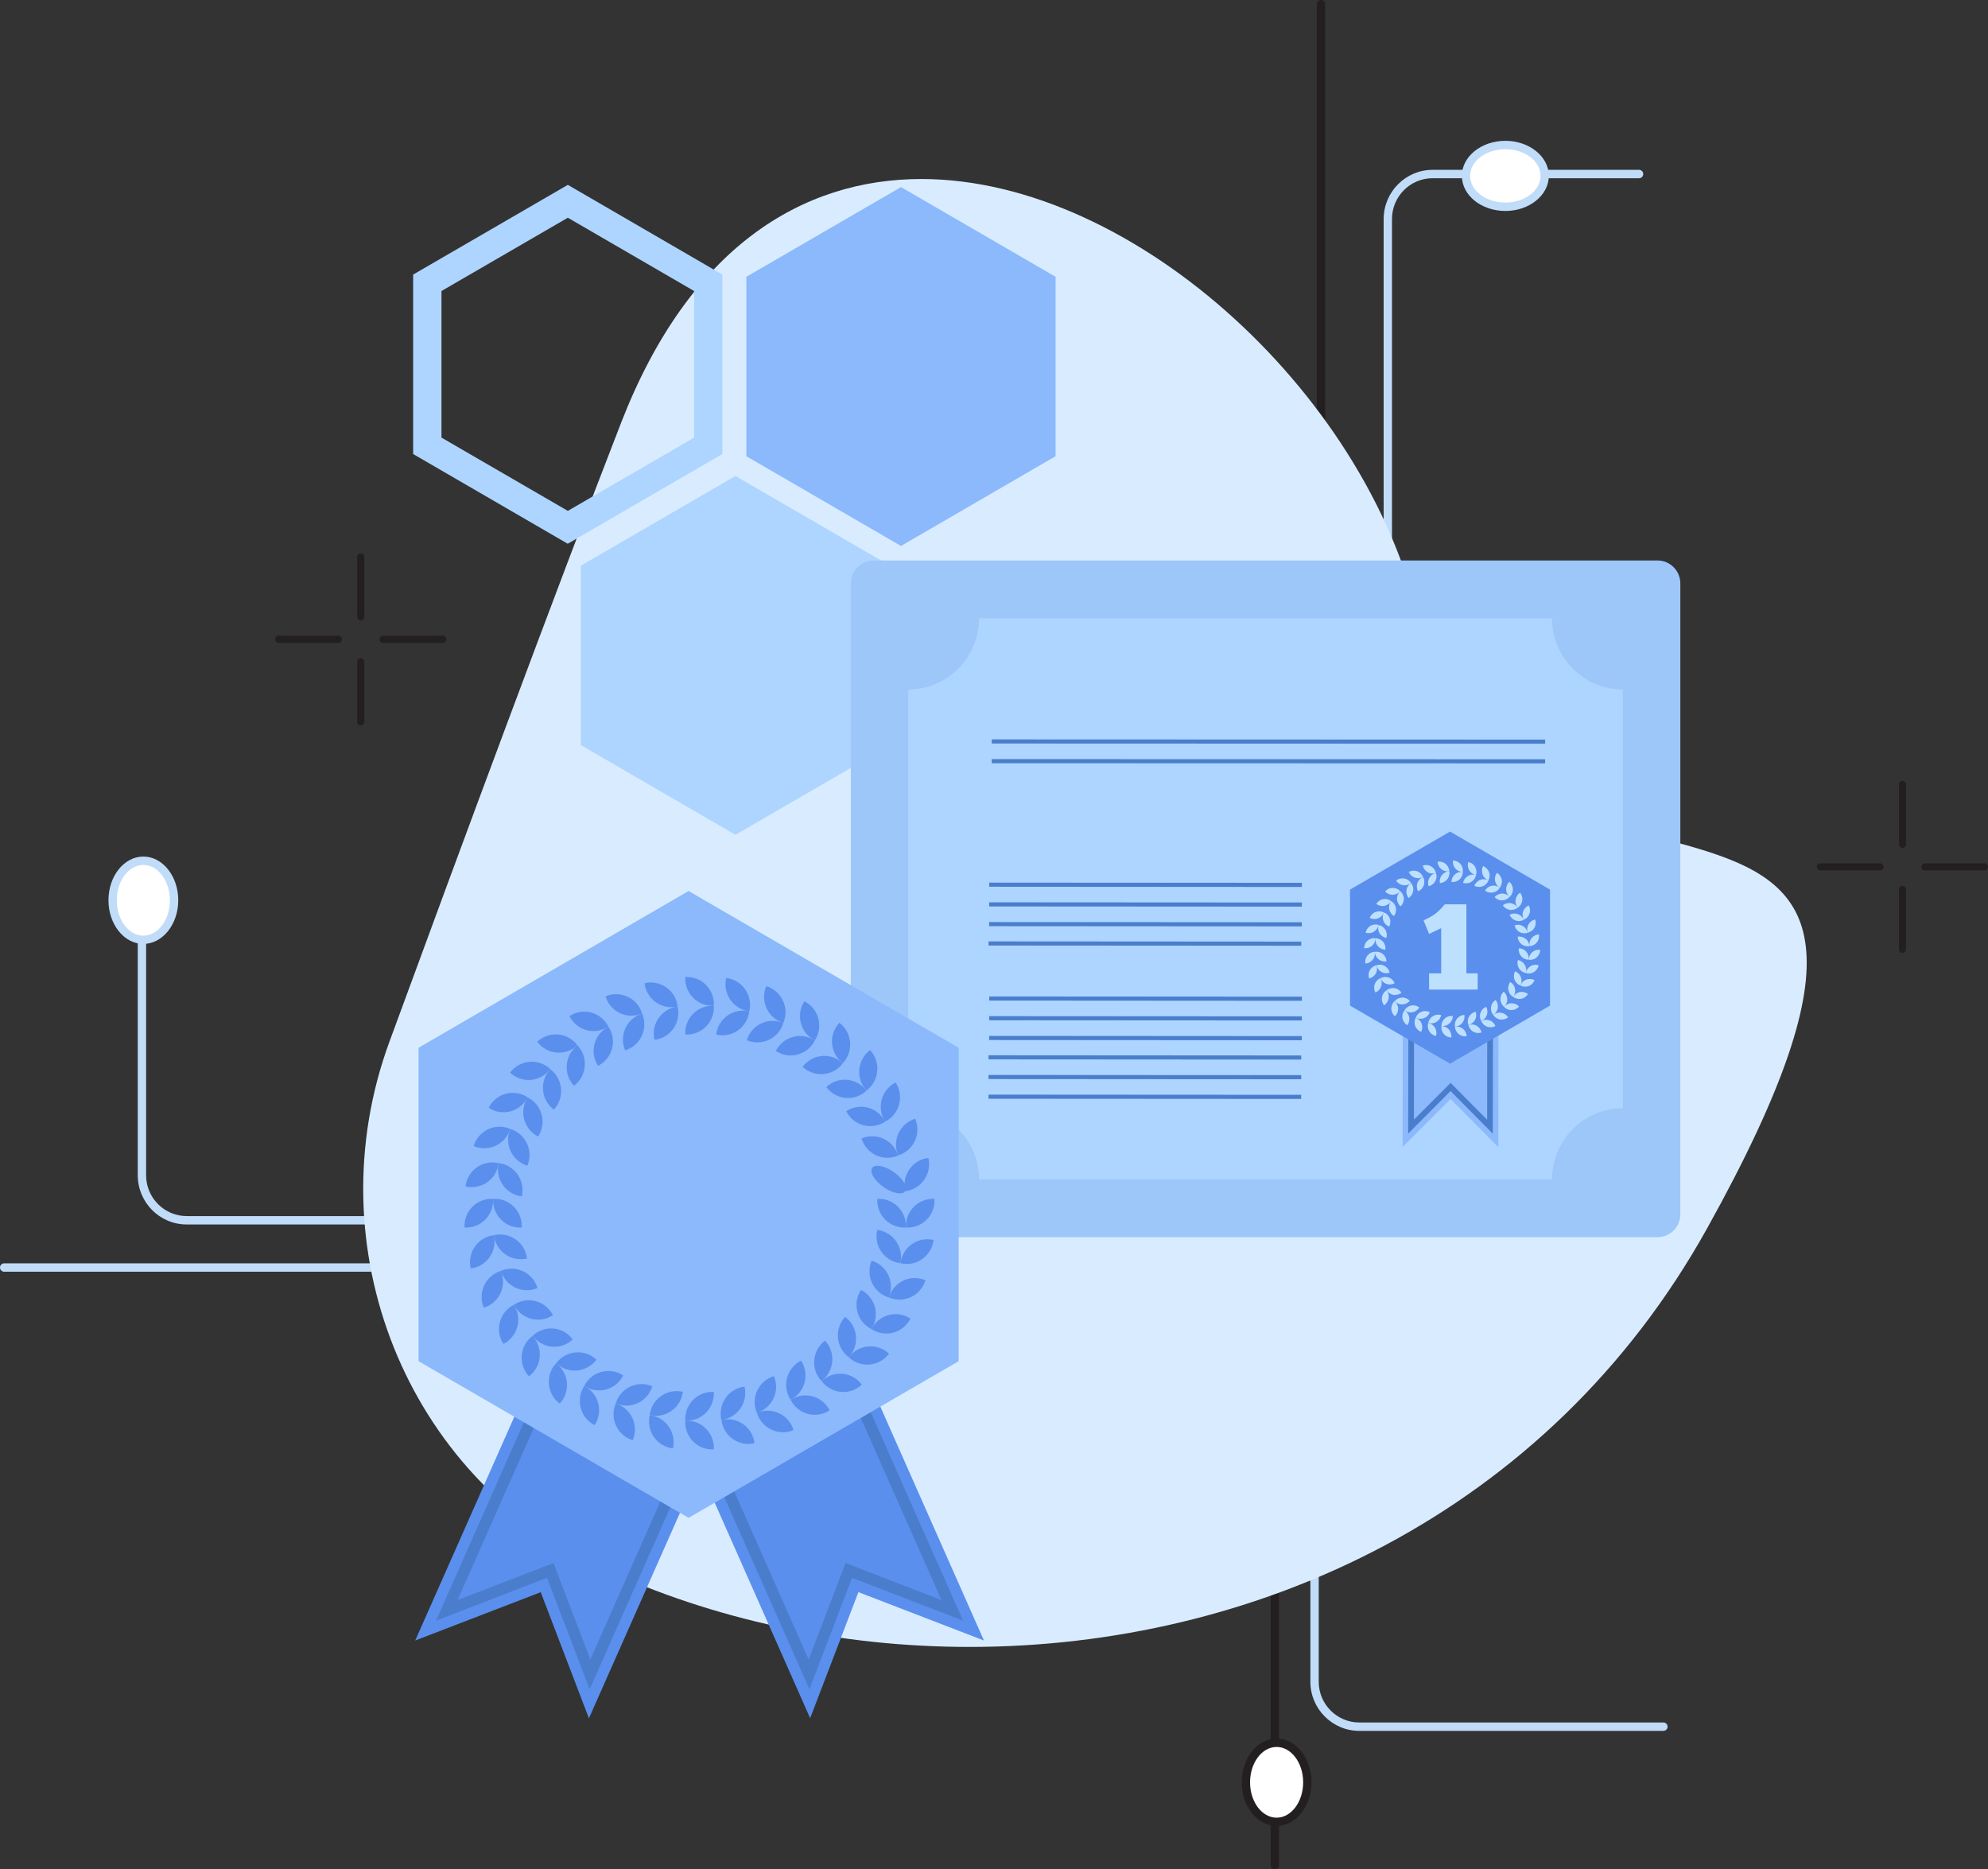 <svg width="117" height="110" viewBox="0 0 117 110" fill="none" xmlns="http://www.w3.org/2000/svg">
<rect x="0" y="0" width="117" height="110" fill="#333333" stroke="none"/>
<g clip-path="url(#clip0)">
<path d="M23.148 72.053H10.987C9.399 72.053 8.108 70.756 8.108 69.16V51.173C8.108 51.039 8.216 50.926 8.353 50.926C8.491 50.926 8.599 51.035 8.599 51.173V69.16C8.599 70.483 9.67 71.559 10.987 71.559H23.148C23.282 71.559 23.394 71.668 23.394 71.806C23.394 71.945 23.282 72.053 23.148 72.053Z" fill="#C0DCF9"/>
<path d="M23.432 74.834H0.246C0.112 74.834 0 74.725 0 74.587C0 74.448 0.108 74.34 0.246 74.34H23.436C23.569 74.34 23.682 74.448 23.682 74.587C23.682 74.725 23.569 74.834 23.432 74.834Z" fill="#C0DCF9"/>
<path d="M8.437 55.297C9.436 55.297 10.245 54.257 10.245 52.974C10.245 51.69 9.436 50.65 8.437 50.65C7.438 50.65 6.629 51.69 6.629 52.974C6.629 54.257 7.438 55.297 8.437 55.297Z" fill="white"/>
<path d="M8.437 55.544C7.304 55.544 6.383 54.393 6.383 52.974C6.383 51.554 7.304 50.403 8.437 50.403C9.57 50.403 10.491 51.554 10.491 52.974C10.491 54.393 9.566 55.544 8.437 55.544ZM8.437 50.897C7.574 50.897 6.874 51.831 6.874 52.978C6.874 54.125 7.574 55.059 8.437 55.059C9.299 55.059 9.999 54.125 9.999 52.978C9.999 51.831 9.299 50.897 8.437 50.897Z" fill="#C0DCF9"/>
<path d="M75.028 110C74.895 110 74.782 109.891 74.782 109.753V92.599C74.782 92.465 74.891 92.352 75.028 92.352C75.165 92.352 75.274 92.461 75.274 92.599V109.753C75.27 109.891 75.161 110 75.028 110Z" fill="#231F20"/>
<path d="M97.897 101.852H79.998C78.411 101.852 77.119 100.554 77.119 98.959V92.599C77.119 92.465 77.228 92.352 77.365 92.352C77.503 92.352 77.611 92.461 77.611 92.599V98.959C77.611 100.282 78.682 101.358 79.998 101.358H97.897C98.03 101.358 98.143 101.467 98.143 101.605C98.143 101.743 98.03 101.852 97.897 101.852Z" fill="#C0DCF9"/>
<path d="M75.132 107.199C76.131 107.199 76.94 106.159 76.94 104.875C76.94 103.592 76.131 102.551 75.132 102.551C74.133 102.551 73.324 103.592 73.324 104.875C73.324 106.159 74.133 107.199 75.132 107.199Z" fill="white"/>
<path d="M75.132 107.446C73.999 107.446 73.078 106.295 73.078 104.875C73.078 103.456 73.999 102.304 75.132 102.304C76.265 102.304 77.186 103.456 77.186 104.875C77.186 106.295 76.265 107.446 75.132 107.446ZM75.132 102.798C74.27 102.798 73.57 103.732 73.57 104.879C73.57 106.027 74.27 106.96 75.132 106.96C75.995 106.96 76.695 106.027 76.695 104.879C76.695 103.732 75.995 102.798 75.132 102.798Z" fill="#231F20"/>
<path d="M77.744 33.362C77.611 33.362 77.499 33.253 77.499 33.115V0.247C77.499 0.113 77.607 0 77.744 0C77.882 0 77.99 0.109 77.99 0.247V33.119C77.99 33.253 77.878 33.362 77.744 33.362Z" fill="#231F20"/>
<path d="M84.311 9.994H96.464C96.597 9.994 96.71 10.103 96.71 10.241C96.71 10.38 96.601 10.488 96.464 10.488H84.311C82.994 10.488 81.923 11.564 81.923 12.887V35.254C81.923 35.388 81.815 35.501 81.677 35.501C81.54 35.501 81.432 35.392 81.432 35.254V12.887C81.436 11.292 82.727 9.994 84.311 9.994Z" fill="#C0DCF9"/>
<path d="M54.225 10.534C47.18 10.534 40.564 14.583 36.568 24.841C32.664 34.877 27.044 50.059 22.915 61.31C18.507 73.318 23.844 86.888 35.406 92.26C41.989 95.316 49.467 96.912 57.063 96.912C73.791 96.912 91.069 89.174 100.468 72.284C119.037 38.914 87.944 58.345 83.648 37.163C80.89 23.564 66.866 10.534 54.225 10.534Z" fill="#D9ECFF"/>
<path d="M88.594 12.163C89.871 12.163 90.906 11.35 90.906 10.346C90.906 9.342 89.871 8.529 88.594 8.529C87.317 8.529 86.281 9.342 86.281 10.346C86.281 11.35 87.317 12.163 88.594 12.163Z" fill="white"/>
<path d="M88.594 8.286C90.006 8.286 91.152 9.211 91.152 10.35C91.152 11.489 90.006 12.414 88.594 12.414C87.181 12.414 86.036 11.489 86.036 10.35C86.036 9.211 87.181 8.286 88.594 8.286ZM88.594 11.92C89.735 11.92 90.665 11.217 90.665 10.35C90.665 9.483 89.735 8.78 88.594 8.78C87.452 8.78 86.523 9.483 86.523 10.35C86.523 11.217 87.452 11.92 88.594 11.92Z" fill="#C0DCF9"/>
<path d="M34.185 33.286V43.846L43.284 49.126L52.384 43.846V33.286L43.284 28.007L34.185 33.286Z" fill="#AED5FF"/>
<path d="M33.419 12.812L40.851 17.125V25.75L33.419 30.062L25.982 25.75V17.125L33.419 12.812ZM33.419 10.878L24.315 16.157V26.717L33.414 31.997L42.514 26.717V16.157L33.419 10.878Z" fill="#AED5FF"/>
<path d="M43.926 16.287V26.847L53.025 32.127L62.125 26.847V16.287L53.025 11.008L43.926 16.287Z" fill="#8BB9FC"/>
<path d="M26.061 37.829H22.548C22.432 37.829 22.34 37.737 22.34 37.62C22.34 37.503 22.432 37.41 22.548 37.41H26.061C26.177 37.41 26.269 37.503 26.269 37.62C26.269 37.737 26.173 37.829 26.061 37.829Z" fill="#231F20"/>
<path d="M19.915 37.829H16.403C16.286 37.829 16.195 37.737 16.195 37.62C16.195 37.503 16.286 37.41 16.403 37.41H19.915C20.032 37.41 20.123 37.503 20.123 37.62C20.123 37.737 20.032 37.829 19.915 37.829Z" fill="#231F20"/>
<path d="M21.232 36.506C21.115 36.506 21.023 36.414 21.023 36.297V32.771C21.023 32.654 21.115 32.562 21.232 32.562C21.348 32.562 21.44 32.654 21.44 32.771V36.297C21.44 36.414 21.348 36.506 21.232 36.506Z" fill="#231F20"/>
<path d="M21.232 42.682C21.115 42.682 21.023 42.59 21.023 42.473V38.943C21.023 38.826 21.115 38.734 21.232 38.734C21.348 38.734 21.44 38.826 21.44 38.943V42.473C21.44 42.586 21.348 42.682 21.232 42.682Z" fill="#231F20"/>
<path d="M116.792 51.219H113.28C113.163 51.219 113.071 51.127 113.071 51.01C113.071 50.892 113.163 50.8 113.28 50.8H116.792C116.909 50.8 117 50.892 117 51.01C117 51.127 116.909 51.219 116.792 51.219Z" fill="#231F20"/>
<path d="M110.651 51.219H107.138C107.022 51.219 106.93 51.127 106.93 51.01C106.93 50.892 107.022 50.8 107.138 50.8H110.651C110.767 50.8 110.859 50.892 110.859 51.01C110.859 51.127 110.763 51.219 110.651 51.219Z" fill="#231F20"/>
<path d="M111.967 49.896C111.85 49.896 111.759 49.804 111.759 49.687V46.157C111.759 46.04 111.85 45.948 111.967 45.948C112.084 45.948 112.175 46.04 112.175 46.157V49.687C112.175 49.804 112.08 49.896 111.967 49.896Z" fill="#231F20"/>
<path d="M111.967 56.072C111.85 56.072 111.759 55.98 111.759 55.862V52.333C111.759 52.216 111.85 52.123 111.967 52.123C112.084 52.123 112.175 52.216 112.175 52.333V55.862C112.175 55.975 112.08 56.072 111.967 56.072Z" fill="#231F20"/>
<path d="M51.417 72.803C50.676 72.803 50.072 72.2 50.072 71.451V34.333C50.072 33.588 50.672 32.981 51.417 32.981H86.148H97.547C98.289 32.981 98.893 33.584 98.893 34.333V71.451C98.893 72.196 98.293 72.803 97.547 72.803H51.417Z" fill="#9DC7F9"/>
<path d="M91.339 69.403H57.621C57.621 67.092 55.754 65.216 53.455 65.216V40.572C55.754 40.572 57.621 38.696 57.621 36.385H91.339C91.339 38.696 93.206 40.572 95.506 40.572V65.212C93.206 65.216 91.339 67.092 91.339 69.403Z" fill="#AED5FF"/>
<path d="M82.565 54.598L82.548 67.49L85.369 64.668L88.181 67.502L88.198 54.606L82.565 54.598Z" fill="#8BB9FC"/>
<path d="M87.869 58.211L87.856 66.711L85.369 64.203L82.877 66.703L82.89 58.203H83.223L83.215 65.882L85.373 63.721L87.523 65.89L87.531 58.207L87.869 58.211Z" fill="#4A7ECC"/>
<path d="M79.453 52.346V59.174L85.34 62.591L91.223 59.174V52.346L85.34 48.933L79.453 52.346Z" fill="#5A8FED"/>
<path d="M87.869 52.517C88.044 52.484 88.181 52.379 88.269 52.237C88.14 52.136 87.969 52.09 87.794 52.124C87.619 52.157 87.481 52.262 87.394 52.404C87.523 52.505 87.694 52.551 87.869 52.517Z" fill="#BDE0FF"/>
<path d="M87.99 51.835C88.023 52.011 88.127 52.149 88.269 52.237C88.369 52.107 88.415 51.935 88.381 51.759C88.348 51.584 88.244 51.445 88.102 51.357C88.002 51.487 87.956 51.659 87.99 51.835Z" fill="#BDE0FF"/>
<path d="M82.544 59.928C82.511 59.752 82.557 59.585 82.657 59.451C82.798 59.535 82.903 59.677 82.936 59.853C82.969 60.029 82.923 60.196 82.823 60.33C82.686 60.246 82.578 60.104 82.544 59.928Z" fill="#BDE0FF"/>
<path d="M83.132 59.564C82.957 59.597 82.79 59.551 82.657 59.451C82.74 59.308 82.882 59.204 83.057 59.17C83.232 59.137 83.398 59.183 83.532 59.283C83.448 59.422 83.307 59.53 83.132 59.564Z" fill="#BDE0FF"/>
<path d="M88.406 52.982C88.581 52.978 88.74 52.898 88.848 52.773C88.735 52.651 88.577 52.576 88.402 52.58C88.227 52.584 88.069 52.664 87.96 52.789C88.069 52.911 88.227 52.986 88.406 52.982Z" fill="#BDE0FF"/>
<path d="M88.639 52.333C88.644 52.509 88.723 52.668 88.848 52.777C88.969 52.664 89.043 52.505 89.039 52.329C89.035 52.153 88.956 51.994 88.831 51.885C88.714 51.994 88.639 52.153 88.639 52.333Z" fill="#BDE0FF"/>
<path d="M81.886 59.359C81.882 59.183 81.957 59.02 82.077 58.911C82.202 59.02 82.281 59.175 82.286 59.355C82.29 59.53 82.215 59.694 82.094 59.803C81.969 59.694 81.89 59.539 81.886 59.359Z" fill="#BDE0FF"/>
<path d="M82.527 59.103C82.352 59.108 82.19 59.032 82.082 58.911C82.19 58.785 82.344 58.706 82.523 58.701C82.698 58.697 82.861 58.773 82.969 58.894C82.861 59.02 82.702 59.099 82.527 59.103Z" fill="#BDE0FF"/>
<path d="M88.852 53.539C89.027 53.568 89.194 53.514 89.323 53.413C89.235 53.275 89.089 53.175 88.914 53.145C88.739 53.116 88.573 53.17 88.444 53.271C88.535 53.409 88.677 53.509 88.852 53.539Z" fill="#BDE0FF"/>
<path d="M89.198 52.94C89.169 53.116 89.223 53.283 89.323 53.413C89.46 53.325 89.56 53.179 89.589 53.003C89.619 52.827 89.564 52.66 89.464 52.53C89.327 52.618 89.227 52.764 89.198 52.94Z" fill="#BDE0FF"/>
<path d="M81.332 58.685C81.361 58.509 81.461 58.362 81.599 58.274C81.703 58.4 81.753 58.572 81.724 58.747C81.694 58.923 81.594 59.07 81.457 59.158C81.357 59.028 81.307 58.86 81.332 58.685Z" fill="#BDE0FF"/>
<path d="M82.011 58.542C81.836 58.513 81.69 58.412 81.603 58.274C81.728 58.17 81.898 58.119 82.073 58.149C82.248 58.178 82.394 58.278 82.482 58.417C82.353 58.517 82.182 58.567 82.011 58.542Z" fill="#BDE0FF"/>
<path d="M89.198 54.167C89.364 54.225 89.539 54.205 89.681 54.125C89.618 53.974 89.493 53.849 89.327 53.79C89.16 53.731 88.985 53.752 88.844 53.832C88.906 53.983 89.031 54.108 89.198 54.167Z" fill="#BDE0FF"/>
<path d="M89.639 53.635C89.581 53.803 89.602 53.978 89.681 54.121C89.831 54.058 89.956 53.932 90.014 53.765C90.073 53.597 90.052 53.422 89.973 53.279C89.823 53.342 89.698 53.468 89.639 53.635Z" fill="#BDE0FF"/>
<path d="M80.907 57.918C80.965 57.751 81.09 57.625 81.24 57.562C81.319 57.705 81.34 57.881 81.282 58.048C81.223 58.216 81.098 58.341 80.948 58.404C80.869 58.266 80.848 58.09 80.907 57.918Z" fill="#BDE0FF"/>
<path d="M81.598 57.897C81.432 57.839 81.307 57.713 81.244 57.562C81.386 57.483 81.561 57.462 81.727 57.521C81.894 57.579 82.019 57.705 82.082 57.855C81.94 57.935 81.765 57.956 81.598 57.897Z" fill="#BDE0FF"/>
<path d="M89.431 54.845C89.585 54.933 89.76 54.941 89.914 54.887C89.877 54.728 89.777 54.581 89.623 54.493C89.469 54.405 89.294 54.397 89.139 54.452C89.173 54.611 89.273 54.757 89.431 54.845Z" fill="#BDE0FF"/>
<path d="M89.956 54.397C89.868 54.552 89.86 54.728 89.914 54.883C90.073 54.845 90.219 54.745 90.306 54.59C90.394 54.435 90.402 54.259 90.348 54.104C90.189 54.142 90.043 54.242 89.956 54.397Z" fill="#BDE0FF"/>
<path d="M80.619 57.093C80.707 56.938 80.849 56.837 81.011 56.8C81.065 56.954 81.057 57.13 80.969 57.285C80.882 57.44 80.74 57.541 80.578 57.578C80.523 57.423 80.532 57.248 80.619 57.093Z" fill="#BDE0FF"/>
<path d="M81.303 57.194C81.148 57.106 81.049 56.964 81.011 56.8C81.165 56.746 81.34 56.754 81.494 56.842C81.648 56.93 81.748 57.073 81.786 57.236C81.632 57.286 81.457 57.278 81.303 57.194Z" fill="#BDE0FF"/>
<path d="M89.539 55.553C89.677 55.666 89.848 55.703 90.01 55.678C90.002 55.515 89.927 55.352 89.789 55.243C89.652 55.134 89.481 55.092 89.319 55.117C89.327 55.281 89.402 55.44 89.539 55.553Z" fill="#BDE0FF"/>
<path d="M90.139 55.205C90.027 55.343 89.989 55.515 90.014 55.678C90.177 55.67 90.339 55.595 90.448 55.456C90.56 55.318 90.597 55.147 90.573 54.983C90.41 54.992 90.248 55.067 90.139 55.205Z" fill="#BDE0FF"/>
<path d="M80.478 56.226C80.59 56.088 80.748 56.013 80.911 56.004C80.936 56.168 80.898 56.339 80.786 56.477C80.673 56.616 80.515 56.691 80.353 56.699C80.328 56.536 80.365 56.364 80.478 56.226Z" fill="#BDE0FF"/>
<path d="M81.132 56.444C80.994 56.331 80.919 56.172 80.911 56.009C81.073 55.984 81.244 56.022 81.382 56.135C81.519 56.248 81.594 56.407 81.603 56.57C81.44 56.595 81.269 56.558 81.132 56.444Z" fill="#BDE0FF"/>
<path d="M89.527 56.269C89.644 56.403 89.806 56.474 89.969 56.474C89.989 56.311 89.944 56.139 89.827 56.005C89.71 55.871 89.548 55.8 89.385 55.8C89.364 55.963 89.41 56.135 89.527 56.269Z" fill="#BDE0FF"/>
<path d="M90.177 56.034C90.043 56.151 89.973 56.315 89.973 56.478C90.135 56.499 90.306 56.453 90.439 56.336C90.573 56.218 90.643 56.055 90.643 55.892C90.481 55.871 90.31 55.917 90.177 56.034Z" fill="#BDE0FF"/>
<path d="M80.486 55.352C80.619 55.234 80.79 55.188 80.953 55.209C80.948 55.373 80.882 55.536 80.748 55.653C80.615 55.77 80.444 55.816 80.282 55.795C80.286 55.628 80.353 55.465 80.486 55.352Z" fill="#BDE0FF"/>
<path d="M81.094 55.678C80.977 55.544 80.931 55.373 80.952 55.209C81.115 55.214 81.277 55.281 81.394 55.414C81.511 55.548 81.556 55.72 81.536 55.883C81.373 55.879 81.211 55.812 81.094 55.678Z" fill="#BDE0FF"/>
<path d="M89.394 56.976C89.485 57.127 89.631 57.227 89.794 57.257C89.844 57.098 89.827 56.922 89.735 56.771C89.644 56.62 89.498 56.52 89.335 56.491C89.285 56.645 89.302 56.826 89.394 56.976Z" fill="#BDE0FF"/>
<path d="M90.073 56.855C89.923 56.947 89.823 57.093 89.794 57.257C89.952 57.307 90.127 57.29 90.277 57.198C90.427 57.106 90.527 56.959 90.556 56.796C90.398 56.75 90.223 56.763 90.073 56.855Z" fill="#BDE0FF"/>
<path d="M80.648 54.485C80.798 54.393 80.977 54.38 81.132 54.426C81.102 54.59 81.002 54.736 80.852 54.828C80.703 54.92 80.523 54.933 80.369 54.887C80.398 54.728 80.498 54.577 80.648 54.485Z" fill="#BDE0FF"/>
<path d="M81.19 54.916C81.098 54.766 81.086 54.586 81.132 54.431C81.294 54.46 81.44 54.56 81.531 54.711C81.623 54.862 81.636 55.042 81.59 55.197C81.427 55.163 81.282 55.067 81.19 54.916Z" fill="#BDE0FF"/>
<path d="M89.135 57.646C89.198 57.814 89.327 57.935 89.481 57.994C89.556 57.847 89.573 57.671 89.51 57.504C89.448 57.336 89.319 57.215 89.165 57.156C89.09 57.307 89.073 57.483 89.135 57.646Z" fill="#BDE0FF"/>
<path d="M89.827 57.646C89.66 57.709 89.54 57.839 89.481 57.994C89.627 58.069 89.802 58.086 89.969 58.023C90.135 57.96 90.256 57.83 90.314 57.675C90.169 57.6 89.994 57.583 89.827 57.646Z" fill="#BDE0FF"/>
<path d="M80.957 53.664C81.123 53.602 81.298 53.618 81.444 53.694C81.386 53.849 81.265 53.978 81.098 54.041C80.932 54.104 80.757 54.087 80.611 54.012C80.669 53.857 80.79 53.727 80.957 53.664Z" fill="#BDE0FF"/>
<path d="M81.415 54.179C81.352 54.012 81.369 53.836 81.444 53.69C81.598 53.748 81.727 53.87 81.79 54.037C81.852 54.205 81.836 54.38 81.761 54.527C81.606 54.468 81.477 54.347 81.415 54.179Z" fill="#BDE0FF"/>
<path d="M88.773 58.262C88.806 58.438 88.91 58.58 89.052 58.664C89.152 58.534 89.198 58.362 89.164 58.186C89.131 58.011 89.027 57.872 88.885 57.784C88.785 57.914 88.739 58.086 88.773 58.262Z" fill="#BDE0FF"/>
<path d="M89.452 58.379C89.277 58.412 89.139 58.517 89.052 58.66C89.181 58.76 89.352 58.806 89.527 58.773C89.702 58.739 89.839 58.634 89.927 58.492C89.798 58.392 89.627 58.345 89.452 58.379Z" fill="#BDE0FF"/>
<path d="M81.398 52.911C81.573 52.877 81.74 52.923 81.873 53.024C81.79 53.166 81.648 53.271 81.473 53.304C81.298 53.338 81.132 53.292 80.998 53.191C81.082 53.053 81.223 52.944 81.398 52.911Z" fill="#BDE0FF"/>
<path d="M81.761 53.501C81.727 53.325 81.773 53.158 81.873 53.024C82.015 53.108 82.119 53.25 82.152 53.426C82.186 53.602 82.14 53.769 82.04 53.903C81.898 53.815 81.794 53.677 81.761 53.501Z" fill="#BDE0FF"/>
<path d="M88.306 58.802C88.31 58.978 88.389 59.137 88.514 59.246C88.635 59.133 88.71 58.973 88.706 58.798C88.702 58.622 88.623 58.463 88.498 58.354C88.377 58.463 88.306 58.622 88.306 58.802Z" fill="#BDE0FF"/>
<path d="M88.956 59.036C88.781 59.04 88.623 59.12 88.514 59.246C88.627 59.367 88.785 59.442 88.96 59.438C89.135 59.434 89.293 59.355 89.402 59.229C89.293 59.107 89.131 59.036 88.956 59.036Z" fill="#BDE0FF"/>
<path d="M81.961 52.249C82.136 52.245 82.298 52.32 82.407 52.442C82.298 52.567 82.144 52.647 81.965 52.651C81.79 52.655 81.628 52.58 81.519 52.459C81.628 52.329 81.786 52.249 81.961 52.249Z" fill="#BDE0FF"/>
<path d="M82.219 52.89C82.215 52.714 82.29 52.551 82.411 52.442C82.536 52.551 82.615 52.706 82.619 52.886C82.623 53.061 82.548 53.225 82.427 53.334C82.302 53.229 82.223 53.07 82.219 52.89Z" fill="#BDE0FF"/>
<path d="M87.756 59.25C87.727 59.426 87.781 59.593 87.881 59.723C88.019 59.635 88.119 59.489 88.148 59.313C88.177 59.137 88.123 58.969 88.023 58.84C87.881 58.927 87.781 59.074 87.756 59.25Z" fill="#BDE0FF"/>
<path d="M88.352 59.597C88.177 59.568 88.01 59.622 87.881 59.723C87.969 59.861 88.114 59.962 88.289 59.991C88.464 60.02 88.631 59.966 88.76 59.865C88.673 59.727 88.527 59.622 88.352 59.597Z" fill="#BDE0FF"/>
<path d="M82.636 51.692C82.811 51.722 82.957 51.822 83.044 51.96C82.919 52.065 82.748 52.115 82.573 52.086C82.398 52.057 82.252 51.956 82.165 51.818C82.294 51.717 82.461 51.667 82.636 51.692Z" fill="#BDE0FF"/>
<path d="M82.778 52.371C82.807 52.195 82.907 52.048 83.044 51.96C83.148 52.086 83.198 52.258 83.169 52.433C83.14 52.609 83.04 52.756 82.903 52.844C82.798 52.718 82.748 52.546 82.778 52.371Z" fill="#BDE0FF"/>
<path d="M87.131 59.597C87.073 59.765 87.094 59.941 87.173 60.083C87.323 60.02 87.448 59.895 87.506 59.727C87.564 59.56 87.544 59.384 87.465 59.242C87.315 59.304 87.19 59.43 87.131 59.597Z" fill="#BDE0FF"/>
<path d="M87.66 60.041C87.494 59.983 87.319 60.004 87.177 60.083C87.24 60.234 87.365 60.359 87.531 60.418C87.698 60.477 87.873 60.456 88.014 60.376C87.952 60.225 87.827 60.1 87.66 60.041Z" fill="#BDE0FF"/>
<path d="M83.394 51.265C83.561 51.324 83.686 51.45 83.748 51.6C83.606 51.68 83.431 51.701 83.265 51.642C83.098 51.584 82.973 51.458 82.911 51.307C83.052 51.228 83.227 51.207 83.394 51.265Z" fill="#BDE0FF"/>
<path d="M83.419 51.96C83.477 51.793 83.602 51.667 83.752 51.604C83.831 51.747 83.852 51.923 83.794 52.09C83.736 52.258 83.611 52.383 83.46 52.446C83.381 52.304 83.361 52.128 83.419 51.96Z" fill="#BDE0FF"/>
<path d="M86.456 59.828C86.369 59.983 86.36 60.158 86.415 60.313C86.573 60.276 86.719 60.175 86.806 60.02C86.894 59.865 86.902 59.689 86.848 59.535C86.685 59.572 86.544 59.673 86.456 59.828Z" fill="#BDE0FF"/>
<path d="M86.902 60.359C86.748 60.271 86.573 60.263 86.419 60.317C86.456 60.477 86.556 60.623 86.71 60.711C86.865 60.799 87.04 60.807 87.194 60.753C87.156 60.59 87.056 60.447 86.902 60.359Z" fill="#BDE0FF"/>
<path d="M84.219 50.976C84.373 51.064 84.473 51.207 84.511 51.37C84.356 51.424 84.181 51.416 84.027 51.328C83.873 51.24 83.773 51.098 83.736 50.934C83.886 50.88 84.065 50.889 84.219 50.976Z" fill="#BDE0FF"/>
<path d="M84.119 51.663C84.206 51.508 84.348 51.408 84.51 51.37C84.565 51.525 84.556 51.701 84.469 51.856C84.381 52.011 84.24 52.111 84.077 52.149C84.023 51.994 84.035 51.818 84.119 51.663Z" fill="#BDE0FF"/>
<path d="M85.752 59.941C85.64 60.079 85.602 60.251 85.627 60.414C85.79 60.405 85.952 60.33 86.061 60.192C86.169 60.054 86.211 59.882 86.186 59.719C86.023 59.727 85.865 59.803 85.752 59.941Z" fill="#BDE0FF"/>
<path d="M86.098 60.539C85.96 60.426 85.79 60.389 85.627 60.414C85.635 60.577 85.71 60.74 85.848 60.849C85.986 60.962 86.156 61 86.319 60.975C86.311 60.816 86.236 60.653 86.098 60.539Z" fill="#BDE0FF"/>
<path d="M85.077 50.834C85.215 50.947 85.29 51.106 85.298 51.269C85.136 51.295 84.965 51.257 84.827 51.144C84.69 51.031 84.615 50.872 84.606 50.708C84.769 50.679 84.944 50.721 85.077 50.834Z" fill="#BDE0FF"/>
<path d="M84.865 51.491C84.977 51.353 85.135 51.278 85.298 51.269C85.323 51.433 85.285 51.604 85.173 51.742C85.061 51.881 84.902 51.956 84.74 51.965C84.711 51.801 84.752 51.63 84.865 51.491Z" fill="#BDE0FF"/>
<path d="M85.035 59.928C84.902 60.045 84.831 60.209 84.831 60.372C84.993 60.393 85.164 60.347 85.298 60.23C85.431 60.112 85.502 59.949 85.502 59.786C85.339 59.765 85.168 59.811 85.035 59.928Z" fill="#BDE0FF"/>
<path d="M85.273 60.581C85.156 60.447 84.994 60.376 84.832 60.376C84.811 60.539 84.856 60.711 84.973 60.845C85.09 60.979 85.252 61.05 85.415 61.05C85.436 60.887 85.39 60.715 85.273 60.581Z" fill="#BDE0FF"/>
<path d="M85.952 50.842C86.069 50.976 86.115 51.148 86.094 51.311C85.931 51.307 85.769 51.24 85.652 51.106C85.536 50.972 85.49 50.8 85.511 50.637C85.673 50.637 85.836 50.708 85.952 50.842Z" fill="#BDE0FF"/>
<path d="M85.627 51.454C85.761 51.336 85.931 51.29 86.094 51.311C86.09 51.475 86.023 51.638 85.89 51.755C85.756 51.872 85.586 51.918 85.423 51.898C85.423 51.734 85.494 51.571 85.627 51.454Z" fill="#BDE0FF"/>
<path d="M84.336 59.79C84.186 59.882 84.086 60.029 84.057 60.192C84.215 60.242 84.39 60.225 84.54 60.133C84.69 60.041 84.79 59.895 84.819 59.731C84.661 59.685 84.486 59.702 84.336 59.79Z" fill="#BDE0FF"/>
<path d="M84.457 60.477C84.365 60.326 84.219 60.225 84.056 60.196C84.007 60.355 84.023 60.531 84.115 60.682C84.207 60.833 84.352 60.933 84.515 60.962C84.561 60.803 84.544 60.627 84.457 60.477Z" fill="#BDE0FF"/>
<path d="M86.811 51.006C86.902 51.156 86.915 51.336 86.869 51.491C86.706 51.462 86.561 51.361 86.469 51.211C86.377 51.06 86.365 50.88 86.411 50.725C86.573 50.754 86.723 50.851 86.811 51.006Z" fill="#BDE0FF"/>
<path d="M86.386 51.55C86.536 51.458 86.715 51.445 86.869 51.491C86.84 51.655 86.74 51.801 86.59 51.893C86.44 51.985 86.261 51.998 86.106 51.952C86.136 51.789 86.236 51.642 86.386 51.55Z" fill="#BDE0FF"/>
<path d="M83.665 59.535C83.498 59.597 83.377 59.727 83.319 59.882C83.465 59.957 83.64 59.974 83.807 59.911C83.973 59.849 84.094 59.719 84.152 59.564C84.007 59.488 83.832 59.472 83.665 59.535Z" fill="#BDE0FF"/>
<path d="M83.665 60.23C83.602 60.062 83.473 59.941 83.319 59.882C83.244 60.029 83.227 60.204 83.29 60.372C83.352 60.539 83.481 60.661 83.636 60.719C83.715 60.573 83.727 60.397 83.665 60.23Z" fill="#BDE0FF"/>
<path d="M87.631 51.311C87.694 51.479 87.677 51.655 87.602 51.801C87.448 51.743 87.319 51.621 87.256 51.454C87.194 51.286 87.21 51.11 87.285 50.964C87.439 51.027 87.569 51.148 87.631 51.311Z" fill="#BDE0FF"/>
<path d="M87.115 51.776C87.281 51.713 87.456 51.73 87.602 51.805C87.544 51.96 87.423 52.09 87.256 52.153C87.09 52.216 86.915 52.199 86.769 52.124C86.831 51.969 86.952 51.839 87.115 51.776Z" fill="#BDE0FF"/>
<path d="M83.781 54.158C84.19 53.958 84.511 53.844 85.031 53.216H86.302V57.278H86.965V58.232H84.106V57.278H84.819V54.615L84.106 54.954L83.781 54.158Z" fill="#BDE0FF"/>
<path d="M34.802 73.134L24.436 96.535L31.823 93.692L34.66 101.115L45.03 77.71L34.802 73.134Z" fill="#5A8FED"/>
<path d="M41.535 83.986L34.702 99.411L32.194 92.846L25.661 95.367L32.493 79.942L33.106 80.214L26.931 94.152L32.577 91.975L34.743 97.653L40.922 83.71L41.535 83.986Z" fill="#4A7ECC"/>
<path d="M37.314 77.706L47.68 101.107L50.521 93.688L57.908 96.535L47.538 73.129L37.314 77.706Z" fill="#5A8FED"/>
<path d="M49.846 79.942L56.679 95.367L50.146 92.846L47.638 99.407L40.805 83.986L41.418 83.71L47.592 97.653L49.763 91.975L55.408 94.156L49.23 80.214L49.846 79.942Z" fill="#4A7ECC"/>
<path d="M24.632 61.654V80.097L40.526 89.317L56.421 80.097V61.654L40.526 52.43L24.632 61.654Z" fill="#8BB9FC"/>
<path d="M43.43 60.631C43.818 60.359 44.047 59.945 44.097 59.509C43.672 59.409 43.206 59.484 42.818 59.756C42.431 60.029 42.201 60.443 42.151 60.879C42.581 60.979 43.043 60.904 43.43 60.631Z" fill="#5A8FED"/>
<path d="M42.985 58.835C43.255 59.225 43.668 59.455 44.101 59.505C44.201 59.078 44.126 58.609 43.855 58.22C43.585 57.83 43.172 57.6 42.739 57.55C42.639 57.977 42.71 58.446 42.985 58.835Z" fill="#5A8FED"/>
<path d="M38.485 84.56C38.214 84.171 38.139 83.702 38.239 83.275C38.672 83.325 39.085 83.555 39.356 83.945C39.627 84.334 39.702 84.803 39.602 85.23C39.168 85.18 38.756 84.949 38.485 84.56Z" fill="#5A8FED"/>
<path d="M39.518 83.023C39.131 83.296 38.664 83.371 38.239 83.27C38.289 82.835 38.518 82.42 38.906 82.148C39.293 81.876 39.76 81.801 40.185 81.901C40.135 82.337 39.906 82.751 39.518 83.023Z" fill="#5A8FED"/>
<path d="M45.251 61.188C45.68 60.987 45.976 60.619 46.101 60.2C45.697 60.024 45.226 60.02 44.801 60.221C44.372 60.422 44.076 60.791 43.951 61.209C44.351 61.381 44.822 61.389 45.251 61.188Z" fill="#5A8FED"/>
<path d="M45.118 59.338C45.318 59.769 45.684 60.066 46.101 60.192C46.272 59.786 46.28 59.313 46.08 58.886C45.88 58.454 45.514 58.157 45.097 58.031C44.926 58.433 44.918 58.907 45.118 59.338Z" fill="#5A8FED"/>
<path d="M36.256 83.894C36.056 83.463 36.064 82.99 36.235 82.588C36.656 82.713 37.018 83.015 37.218 83.442C37.418 83.873 37.41 84.346 37.239 84.748C36.823 84.623 36.456 84.326 36.256 83.894Z" fill="#5A8FED"/>
<path d="M37.539 82.563C37.11 82.764 36.639 82.755 36.239 82.584C36.364 82.161 36.664 81.796 37.089 81.596C37.518 81.395 37.989 81.403 38.389 81.575C38.264 81.993 37.968 82.362 37.539 82.563Z" fill="#5A8FED"/>
<path d="M46.947 62.051C47.401 61.929 47.759 61.62 47.955 61.226C47.588 60.983 47.126 60.895 46.672 61.017C46.218 61.138 45.859 61.448 45.663 61.842C46.026 62.084 46.488 62.176 46.947 62.051Z" fill="#5A8FED"/>
<path d="M47.134 60.209C47.255 60.665 47.563 61.025 47.955 61.222C48.197 60.853 48.284 60.389 48.163 59.932C48.042 59.476 47.734 59.116 47.342 58.919C47.101 59.283 47.013 59.748 47.134 60.209Z" fill="#5A8FED"/>
<path d="M34.177 82.847C34.056 82.391 34.143 81.922 34.385 81.558C34.777 81.755 35.085 82.115 35.206 82.571C35.327 83.028 35.239 83.496 34.998 83.861C34.606 83.664 34.298 83.308 34.177 82.847Z" fill="#5A8FED"/>
<path d="M35.668 81.763C35.214 81.885 34.748 81.797 34.385 81.554C34.581 81.16 34.939 80.85 35.393 80.729C35.847 80.608 36.314 80.695 36.676 80.938C36.481 81.328 36.127 81.638 35.668 81.763Z" fill="#5A8FED"/>
<path d="M48.467 63.202C48.938 63.16 49.342 62.918 49.605 62.566C49.284 62.264 48.846 62.097 48.376 62.139C47.905 62.181 47.501 62.423 47.238 62.775C47.555 63.077 47.997 63.244 48.467 63.202Z" fill="#5A8FED"/>
<path d="M48.971 61.419C49.013 61.892 49.255 62.298 49.605 62.562C49.905 62.239 50.072 61.8 50.03 61.327C49.988 60.853 49.746 60.447 49.397 60.184C49.101 60.506 48.93 60.946 48.971 61.419Z" fill="#5A8FED"/>
<path d="M32.306 81.453C32.264 80.98 32.431 80.536 32.731 80.218C33.081 80.482 33.323 80.888 33.364 81.361C33.406 81.834 33.239 82.278 32.939 82.596C32.589 82.332 32.348 81.926 32.306 81.453Z" fill="#5A8FED"/>
<path d="M33.964 80.645C33.494 80.687 33.052 80.52 32.735 80.218C32.998 79.866 33.402 79.624 33.873 79.582C34.344 79.54 34.785 79.707 35.102 80.009C34.839 80.36 34.435 80.603 33.964 80.645Z" fill="#5A8FED"/>
<path d="M49.767 64.605C50.238 64.647 50.68 64.479 50.996 64.178C50.734 63.826 50.33 63.583 49.859 63.541C49.388 63.499 48.947 63.667 48.63 63.968C48.892 64.32 49.297 64.563 49.767 64.605Z" fill="#5A8FED"/>
<path d="M50.572 62.934C50.53 63.407 50.697 63.851 50.996 64.169C51.346 63.906 51.588 63.499 51.63 63.026C51.671 62.553 51.505 62.109 51.205 61.791C50.855 62.055 50.613 62.461 50.572 62.934Z" fill="#5A8FED"/>
<path d="M30.706 79.753C30.748 79.28 30.99 78.874 31.34 78.61C31.64 78.933 31.806 79.372 31.765 79.845C31.723 80.319 31.481 80.725 31.131 80.989C30.831 80.666 30.665 80.222 30.706 79.753Z" fill="#5A8FED"/>
<path d="M32.481 79.243C32.01 79.201 31.606 78.958 31.344 78.606C31.665 78.305 32.102 78.137 32.573 78.179C33.044 78.221 33.448 78.464 33.71 78.816C33.389 79.117 32.952 79.284 32.481 79.243Z" fill="#5A8FED"/>
<path d="M50.809 66.213C51.263 66.334 51.73 66.246 52.092 66.003C51.897 65.61 51.538 65.3 51.084 65.178C50.63 65.057 50.163 65.145 49.801 65.388C49.997 65.777 50.351 66.087 50.809 66.213Z" fill="#5A8FED"/>
<path d="M51.888 64.71C51.767 65.166 51.855 65.635 52.096 65.999C52.488 65.802 52.797 65.442 52.917 64.986C53.038 64.529 52.951 64.061 52.709 63.696C52.322 63.893 52.013 64.249 51.888 64.71Z" fill="#5A8FED"/>
<path d="M29.419 77.794C29.54 77.337 29.848 76.977 30.24 76.781C30.481 77.149 30.569 77.614 30.448 78.07C30.327 78.526 30.019 78.887 29.627 79.083C29.39 78.719 29.298 78.25 29.419 77.794Z" fill="#5A8FED"/>
<path d="M31.256 77.601C30.802 77.48 30.444 77.17 30.248 76.776C30.615 76.534 31.077 76.446 31.531 76.567C31.985 76.689 32.344 76.998 32.539 77.392C32.177 77.635 31.71 77.727 31.256 77.601Z" fill="#5A8FED"/>
<path d="M51.555 67.98C51.984 68.18 52.455 68.172 52.855 68.001C52.73 67.578 52.43 67.213 52.005 67.012C51.576 66.811 51.105 66.82 50.705 66.991C50.83 67.41 51.13 67.779 51.555 67.98Z" fill="#5A8FED"/>
<path d="M52.88 66.686C52.68 67.117 52.688 67.59 52.859 67.992C53.28 67.867 53.642 67.565 53.842 67.138C54.042 66.707 54.034 66.234 53.863 65.832C53.446 65.957 53.08 66.259 52.88 66.686Z" fill="#5A8FED"/>
<path d="M28.494 75.642C28.694 75.21 29.061 74.913 29.477 74.788C29.648 75.194 29.656 75.667 29.456 76.094C29.256 76.525 28.89 76.823 28.473 76.948C28.298 76.542 28.294 76.069 28.494 75.642Z" fill="#5A8FED"/>
<path d="M30.331 75.772C29.902 75.571 29.606 75.202 29.481 74.783C29.885 74.612 30.356 74.603 30.781 74.804C31.21 75.005 31.506 75.374 31.631 75.793C31.231 75.964 30.76 75.972 30.331 75.772Z" fill="#5A8FED"/>
<path d="M53.274 70.095C53.443 69.853 53.145 69.35 52.608 68.972C52.07 68.594 51.498 68.484 51.329 68.726C51.16 68.969 51.459 69.472 51.996 69.85C52.533 70.228 53.105 70.338 53.274 70.095Z" fill="#5A8FED"/>
<path d="M53.521 68.809C53.25 69.198 53.175 69.667 53.275 70.094C53.709 70.044 54.121 69.814 54.392 69.424C54.663 69.035 54.738 68.566 54.638 68.139C54.2 68.189 53.792 68.419 53.521 68.809Z" fill="#5A8FED"/>
<path d="M27.948 73.356C28.219 72.966 28.631 72.736 29.065 72.686C29.165 73.113 29.09 73.582 28.819 73.971C28.548 74.361 28.136 74.591 27.702 74.641C27.602 74.214 27.677 73.745 27.948 73.356Z" fill="#5A8FED"/>
<path d="M29.735 73.808C29.348 73.536 29.119 73.121 29.069 72.686C29.494 72.585 29.96 72.661 30.348 72.933C30.735 73.205 30.965 73.619 31.015 74.055C30.59 74.155 30.123 74.08 29.735 73.808Z" fill="#5A8FED"/>
<path d="M52.096 71.769C52.429 72.104 52.875 72.259 53.313 72.234C53.338 71.794 53.184 71.346 52.85 71.011C52.517 70.676 52.071 70.521 51.634 70.546C51.609 70.986 51.763 71.434 52.096 71.769Z" fill="#5A8FED"/>
<path d="M53.783 71.011C53.45 71.346 53.296 71.794 53.321 72.234C53.758 72.259 54.204 72.104 54.538 71.769C54.871 71.434 55.025 70.986 55 70.546C54.562 70.521 54.117 70.676 53.783 71.011Z" fill="#5A8FED"/>
<path d="M27.802 71.011C28.136 70.676 28.581 70.521 29.019 70.546C29.044 70.986 28.89 71.434 28.556 71.769C28.223 72.104 27.777 72.259 27.34 72.234C27.315 71.794 27.469 71.346 27.802 71.011Z" fill="#5A8FED"/>
<path d="M29.489 71.769C29.156 71.434 29.002 70.986 29.027 70.546C29.465 70.521 29.91 70.676 30.244 71.011C30.577 71.346 30.731 71.794 30.706 72.234C30.269 72.259 29.823 72.104 29.489 71.769Z" fill="#5A8FED"/>
<path d="M51.871 73.661C52.142 74.051 52.555 74.281 52.988 74.331C53.088 73.904 53.013 73.435 52.742 73.046C52.471 72.656 52.059 72.426 51.626 72.376C51.53 72.807 51.6 73.276 51.871 73.661Z" fill="#5A8FED"/>
<path d="M53.663 73.213C53.275 73.486 53.046 73.9 52.996 74.335C53.421 74.436 53.888 74.361 54.275 74.088C54.663 73.816 54.892 73.402 54.942 72.966C54.517 72.866 54.05 72.941 53.663 73.213Z" fill="#5A8FED"/>
<path d="M28.065 68.691C28.452 68.419 28.919 68.344 29.344 68.444C29.294 68.88 29.065 69.294 28.677 69.566C28.29 69.839 27.823 69.914 27.398 69.814C27.448 69.378 27.677 68.963 28.065 68.691Z" fill="#5A8FED"/>
<path d="M29.594 69.73C29.323 69.34 29.248 68.871 29.348 68.444C29.781 68.495 30.194 68.725 30.465 69.114C30.735 69.504 30.81 69.973 30.71 70.4C30.277 70.349 29.865 70.119 29.594 69.73Z" fill="#5A8FED"/>
<path d="M51.321 75.491C51.521 75.922 51.888 76.22 52.305 76.345C52.475 75.939 52.484 75.466 52.284 75.039C52.084 74.608 51.717 74.31 51.301 74.185C51.13 74.587 51.121 75.06 51.321 75.491Z" fill="#5A8FED"/>
<path d="M53.163 75.357C52.734 75.558 52.438 75.927 52.313 76.345C52.717 76.517 53.188 76.525 53.613 76.324C54.042 76.123 54.338 75.755 54.463 75.336C54.063 75.164 53.592 75.156 53.163 75.357Z" fill="#5A8FED"/>
<path d="M28.727 66.451C29.156 66.25 29.627 66.259 30.027 66.43C29.902 66.853 29.602 67.218 29.177 67.418C28.748 67.62 28.277 67.611 27.877 67.439C28.002 67.021 28.298 66.652 28.727 66.451Z" fill="#5A8FED"/>
<path d="M30.052 67.741C29.852 67.31 29.86 66.837 30.031 66.435C30.452 66.56 30.814 66.862 31.015 67.289C31.215 67.72 31.206 68.193 31.035 68.595C30.619 68.469 30.252 68.172 30.052 67.741Z" fill="#5A8FED"/>
<path d="M50.463 77.195C50.584 77.651 50.892 78.012 51.284 78.208C51.526 77.84 51.613 77.375 51.492 76.919C51.371 76.462 51.063 76.102 50.672 75.906C50.43 76.27 50.338 76.734 50.463 77.195Z" fill="#5A8FED"/>
<path d="M52.296 77.383C51.842 77.505 51.484 77.815 51.288 78.208C51.655 78.451 52.117 78.539 52.571 78.418C53.026 78.296 53.384 77.986 53.58 77.593C53.217 77.35 52.751 77.262 52.296 77.383Z" fill="#5A8FED"/>
<path d="M29.769 64.362C30.223 64.241 30.689 64.329 31.052 64.571C30.856 64.965 30.498 65.275 30.044 65.396C29.59 65.518 29.123 65.43 28.761 65.187C28.956 64.793 29.311 64.484 29.769 64.362Z" fill="#5A8FED"/>
<path d="M30.848 65.865C30.727 65.409 30.815 64.94 31.056 64.576C31.448 64.772 31.756 65.132 31.877 65.589C31.998 66.045 31.91 66.514 31.669 66.878C31.281 66.682 30.973 66.322 30.848 65.865Z" fill="#5A8FED"/>
<path d="M49.317 78.723C49.359 79.196 49.601 79.603 49.951 79.866C50.251 79.544 50.417 79.104 50.376 78.631C50.334 78.158 50.092 77.752 49.742 77.488C49.442 77.806 49.276 78.25 49.317 78.723Z" fill="#5A8FED"/>
<path d="M51.092 79.23C50.621 79.272 50.217 79.515 49.955 79.866C50.276 80.168 50.713 80.335 51.184 80.293C51.655 80.252 52.059 80.009 52.321 79.657C52.001 79.36 51.563 79.188 51.092 79.23Z" fill="#5A8FED"/>
<path d="M31.156 62.482C31.627 62.44 32.069 62.608 32.385 62.909C32.123 63.261 31.719 63.504 31.248 63.546C30.777 63.587 30.335 63.42 30.019 63.118C30.281 62.767 30.685 62.524 31.156 62.482Z" fill="#5A8FED"/>
<path d="M31.96 64.153C31.919 63.68 32.085 63.236 32.385 62.917C32.735 63.181 32.977 63.587 33.019 64.061C33.06 64.534 32.894 64.978 32.594 65.296C32.244 65.032 32.002 64.622 31.96 64.153Z" fill="#5A8FED"/>
<path d="M47.922 80.03C47.88 80.503 48.047 80.947 48.347 81.265C48.697 81.001 48.938 80.595 48.98 80.122C49.022 79.649 48.855 79.205 48.555 78.887C48.205 79.15 47.963 79.556 47.922 80.03Z" fill="#5A8FED"/>
<path d="M49.584 80.842C49.113 80.8 48.672 80.968 48.355 81.269C48.617 81.621 49.022 81.864 49.492 81.905C49.963 81.947 50.405 81.78 50.721 81.478C50.459 81.123 50.055 80.88 49.584 80.842Z" fill="#5A8FED"/>
<path d="M32.848 60.874C33.319 60.916 33.723 61.159 33.985 61.511C33.664 61.812 33.227 61.98 32.756 61.938C32.285 61.896 31.881 61.653 31.619 61.301C31.939 61 32.377 60.832 32.848 60.874Z" fill="#5A8FED"/>
<path d="M33.356 62.658C33.398 62.185 33.639 61.779 33.989 61.515C34.289 61.837 34.456 62.277 34.414 62.75C34.373 63.223 34.131 63.629 33.781 63.893C33.481 63.571 33.314 63.131 33.356 62.658Z" fill="#5A8FED"/>
<path d="M46.322 81.076C46.201 81.533 46.288 82.002 46.53 82.366C46.922 82.169 47.23 81.809 47.351 81.353C47.472 80.896 47.384 80.427 47.143 80.063C46.755 80.26 46.447 80.616 46.322 81.076Z" fill="#5A8FED"/>
<path d="M47.818 82.165C47.364 82.044 46.897 82.132 46.534 82.374C46.73 82.768 47.089 83.078 47.543 83.199C47.997 83.321 48.464 83.233 48.826 82.99C48.63 82.596 48.272 82.286 47.818 82.165Z" fill="#5A8FED"/>
<path d="M34.798 59.585C35.252 59.706 35.61 60.016 35.806 60.41C35.439 60.652 34.977 60.74 34.523 60.619C34.069 60.498 33.71 60.188 33.514 59.794C33.877 59.551 34.339 59.459 34.798 59.585Z" fill="#5A8FED"/>
<path d="M34.989 61.427C35.11 60.971 35.419 60.611 35.81 60.414C36.052 60.782 36.139 61.247 36.019 61.703C35.898 62.16 35.589 62.52 35.198 62.717C34.956 62.352 34.864 61.888 34.989 61.427Z" fill="#5A8FED"/>
<path d="M44.564 81.83C44.364 82.261 44.372 82.734 44.543 83.136C44.964 83.011 45.326 82.709 45.526 82.282C45.726 81.851 45.718 81.378 45.547 80.976C45.13 81.097 44.764 81.399 44.564 81.83Z" fill="#5A8FED"/>
<path d="M45.851 83.162C45.422 82.96 44.951 82.969 44.551 83.141C44.676 83.563 44.976 83.928 45.401 84.129C45.83 84.33 46.301 84.321 46.701 84.15C46.576 83.727 46.276 83.362 45.851 83.162Z" fill="#5A8FED"/>
<path d="M36.939 58.651C37.368 58.852 37.664 59.22 37.789 59.639C37.385 59.811 36.914 59.819 36.489 59.618C36.06 59.417 35.764 59.049 35.639 58.63C36.039 58.458 36.514 58.45 36.939 58.651Z" fill="#5A8FED"/>
<path d="M36.81 60.502C37.01 60.07 37.377 59.773 37.793 59.648C37.964 60.054 37.972 60.527 37.772 60.954C37.572 61.385 37.206 61.682 36.789 61.808C36.618 61.402 36.61 60.929 36.81 60.502Z" fill="#5A8FED"/>
<path d="M42.701 82.266C42.431 82.655 42.355 83.124 42.456 83.551C42.889 83.501 43.301 83.27 43.572 82.881C43.843 82.492 43.918 82.023 43.818 81.596C43.385 81.646 42.972 81.876 42.701 82.266Z" fill="#5A8FED"/>
<path d="M43.739 83.802C43.351 83.53 42.884 83.455 42.459 83.555C42.51 83.99 42.739 84.405 43.126 84.677C43.514 84.949 43.98 85.025 44.405 84.924C44.351 84.489 44.122 84.074 43.739 83.802Z" fill="#5A8FED"/>
<path d="M39.214 58.103C39.601 58.375 39.831 58.789 39.88 59.225C39.456 59.325 38.989 59.25 38.601 58.978C38.214 58.706 37.985 58.291 37.935 57.855C38.36 57.755 38.826 57.83 39.214 58.103Z" fill="#5A8FED"/>
<path d="M38.764 59.903C39.035 59.514 39.447 59.283 39.88 59.233C39.98 59.66 39.905 60.129 39.635 60.518C39.364 60.908 38.951 61.138 38.518 61.188C38.418 60.757 38.493 60.288 38.764 59.903Z" fill="#5A8FED"/>
<path d="M40.793 82.374C40.46 82.709 40.306 83.157 40.331 83.597C40.768 83.622 41.214 83.467 41.547 83.132C41.88 82.797 42.035 82.349 42.01 81.91C41.572 81.88 41.126 82.035 40.793 82.374Z" fill="#5A8FED"/>
<path d="M41.547 84.066C41.214 83.731 40.768 83.576 40.331 83.601C40.306 84.041 40.46 84.489 40.793 84.824C41.126 85.159 41.572 85.314 42.01 85.288C42.035 84.849 41.88 84.401 41.547 84.066Z" fill="#5A8FED"/>
<path d="M41.547 57.956C41.88 58.291 42.035 58.739 42.01 59.179C41.572 59.204 41.126 59.049 40.793 58.714C40.46 58.379 40.306 57.931 40.331 57.491C40.768 57.466 41.214 57.621 41.547 57.956Z" fill="#5A8FED"/>
<path d="M40.793 59.652C41.126 59.317 41.572 59.162 42.01 59.187C42.035 59.627 41.88 60.075 41.547 60.41C41.214 60.745 40.768 60.899 40.331 60.874C40.306 60.435 40.46 59.987 40.793 59.652Z" fill="#5A8FED"/>
<path d="M58.369 43.752L90.937 43.764L90.937 43.521L58.369 43.509L58.369 43.752Z" fill="#4A7ECC"/>
<path d="M58.367 44.911L90.936 44.922L90.936 44.679L58.367 44.668L58.367 44.911Z" fill="#4A7ECC"/>
<path d="M58.217 52.18L76.62 52.192L76.62 51.949L58.217 51.937L58.217 52.18Z" fill="#4A7ECC"/>
<path d="M58.216 53.339L76.618 53.35L76.619 53.107L58.216 53.096L58.216 53.339Z" fill="#4A7ECC"/>
<path d="M58.214 54.501L76.617 54.513L76.617 54.27L58.214 54.258L58.214 54.501Z" fill="#4A7ECC"/>
<path d="M58.179 55.639L76.582 55.651L76.582 55.408L58.18 55.396L58.179 55.639Z" fill="#4A7ECC"/>
<path d="M58.217 58.879L76.62 58.891L76.62 58.648L58.217 58.636L58.217 58.879Z" fill="#4A7ECC"/>
<path d="M58.215 60.038L76.618 60.049L76.618 59.806L58.215 59.795L58.215 60.038Z" fill="#4A7ECC"/>
<path d="M58.214 61.2L76.617 61.212L76.617 60.969L58.214 60.957L58.214 61.2Z" fill="#4A7ECC"/>
<path d="M58.179 62.338L76.582 62.35L76.582 62.107L58.18 62.095L58.179 62.338Z" fill="#4A7ECC"/>
<path d="M58.178 63.496L76.581 63.508L76.581 63.265L58.178 63.254L58.178 63.496Z" fill="#4A7ECC"/>
<path d="M58.176 64.655L76.579 64.666L76.579 64.423L58.177 64.412L58.176 64.655Z" fill="#4A7ECC"/>
</g>
<defs>
<clipPath id="clip0">
<rect width="117" height="110" fill="white"/>
</clipPath>
</defs>
</svg>
